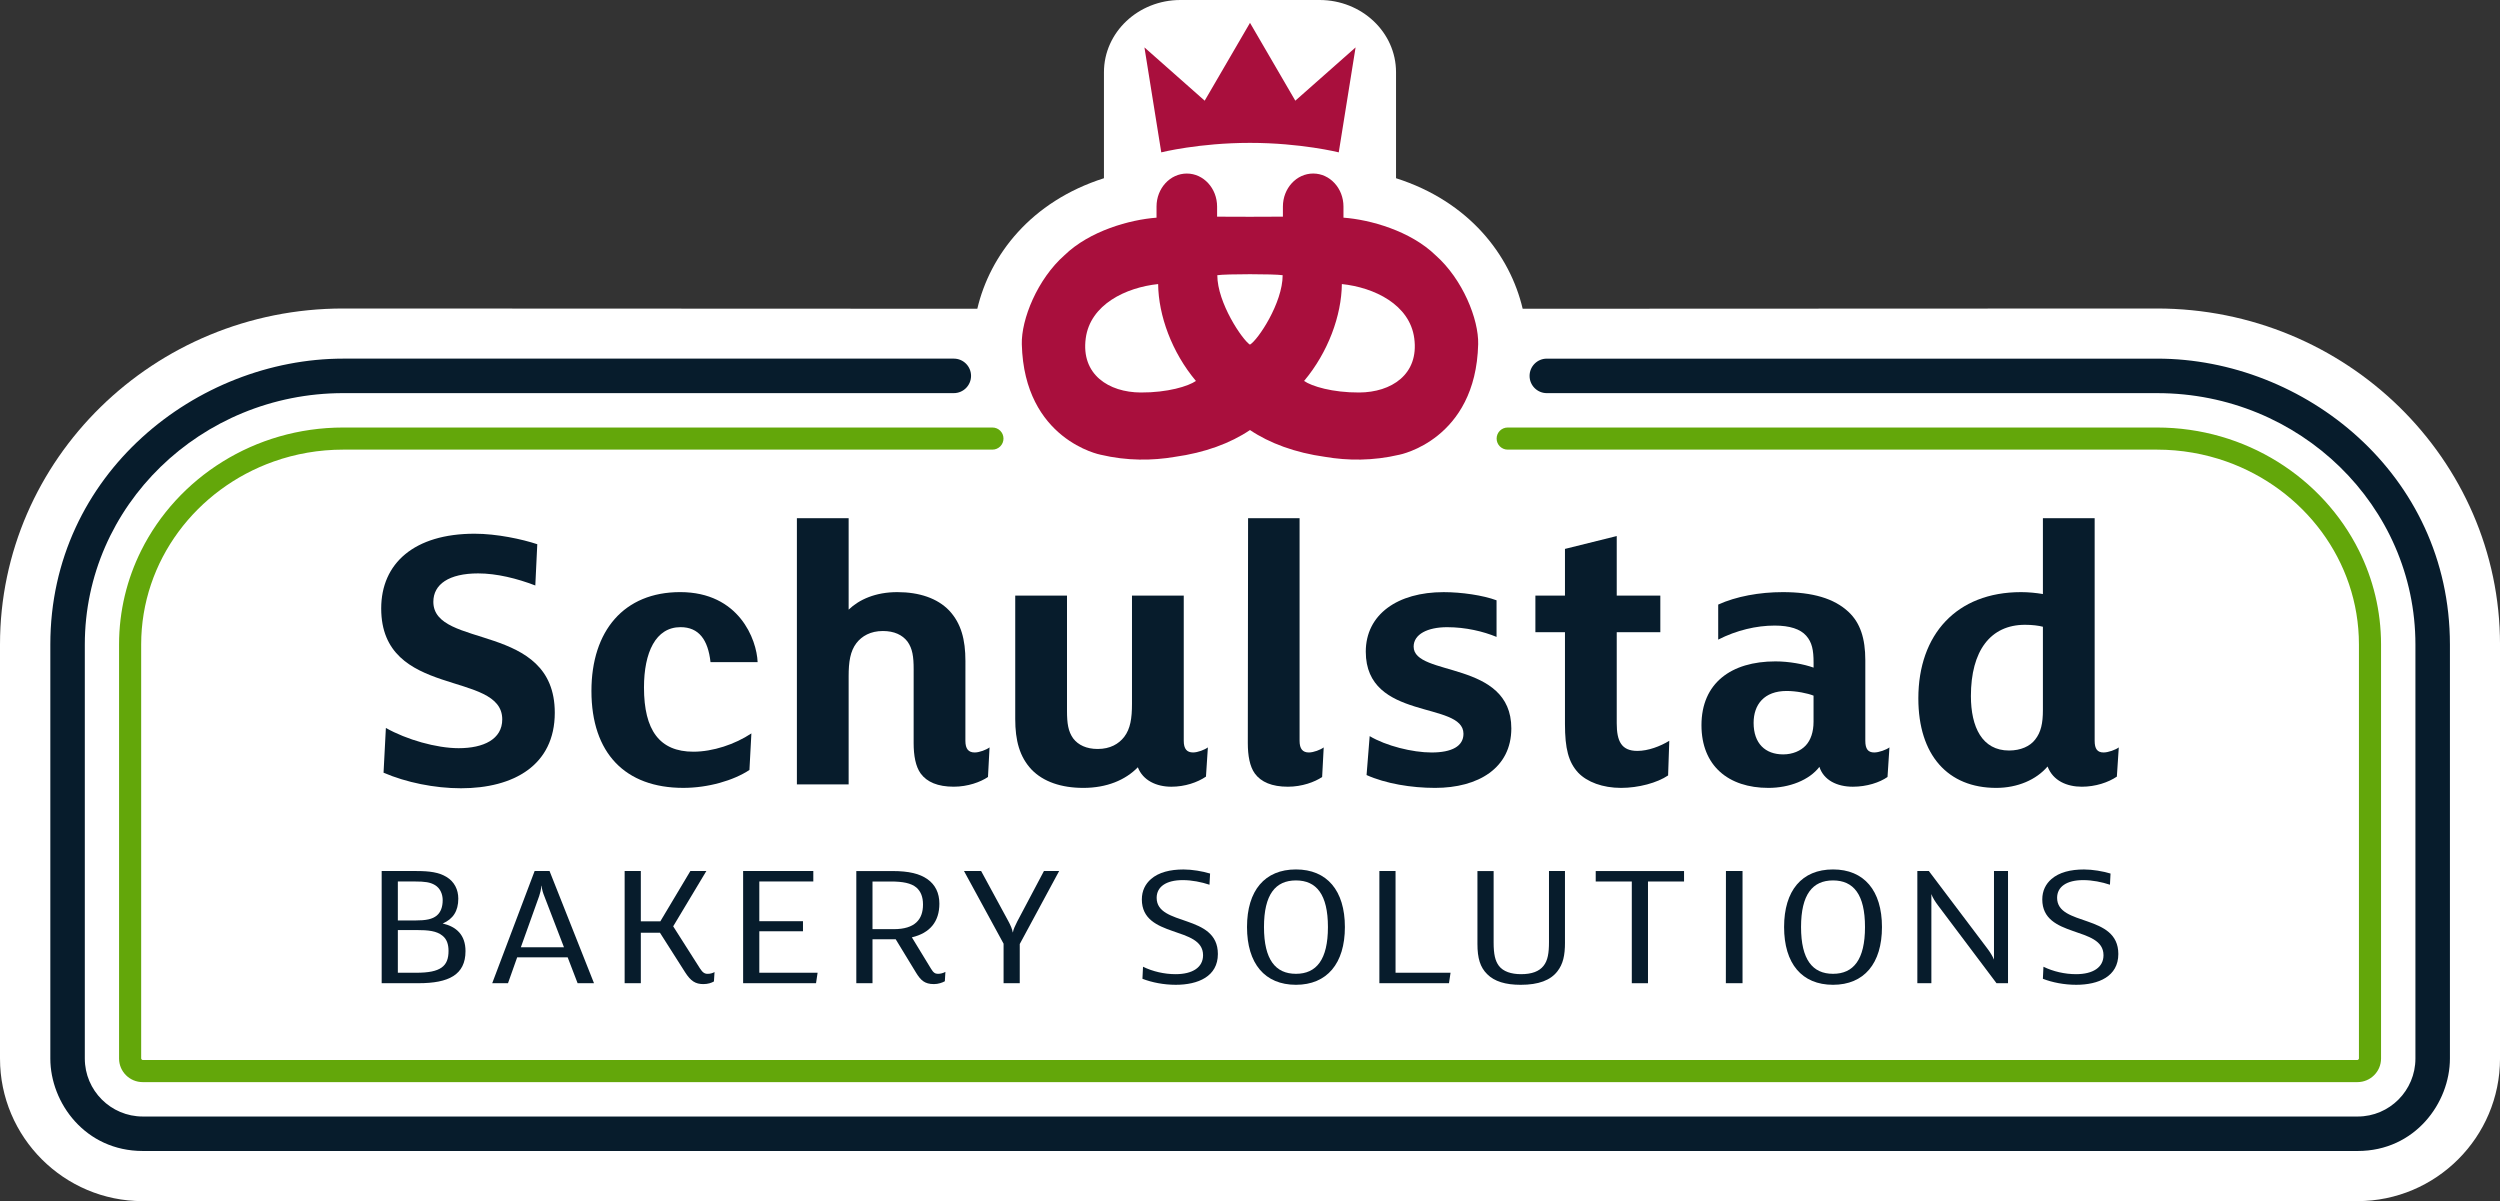 <svg version="1.1" xmlns="http://www.w3.org/2000/svg" xmlns:xlink="http://www.w3.org/1999/xlink" x="0px" y="0px" width="160px" height="76.872px" viewBox="0 0 160 76.872" style="enable-background:new 0 0 160 76.872;" xml:space="preserve">
    <rect x="0" y="0" width="160" height="76.872" fill="#333333" stroke="none"/>
    <g>
        <path style="fill:#FFFFFF;" d="M138.038,19.744l-40.587,0.016c-0.807-3.437-3.427-6.862-8.105-8.354V4.621
            C89.346,2.068,87.154,0,84.453,0h-8.907c-2.7,0-4.893,2.068-4.893,4.621v6.785c-4.678,1.492-7.298,4.916-8.105,8.354l-40.587-0.016
            C9.852,19.744,0,29.391,0,41.248v26.498c0,5.033,4.094,9.126,9.127,9.126h141.747c5.032,0,9.127-4.094,9.127-9.126V41.248
            C160,29.391,150.148,19.744,138.038,19.744z"/>
        <path style="fill:#63A70A;" d="M150.971,35.233c-2.321-4.654-7.244-7.872-12.929-7.872h-0.001H96.525h-0.034
            c-0.391,0-0.707,0.317-0.707,0.707c0,0.391,0.316,0.708,0.707,0.708h0.034h41.516c1.56,0,3.056,0.268,4.442,0.758
            c4.949,1.751,8.489,6.341,8.489,11.714v26.498c0,0.028-0.021,0.054-0.047,0.072c-0.015,0.01-0.031,0.022-0.046,0.022H9.13
            c-0.016,0-0.032-0.012-0.047-0.022c-0.026-0.019-0.048-0.044-0.048-0.072V41.248c0-5.373,3.54-9.963,8.489-11.714
            c1.386-0.491,2.882-0.758,4.442-0.758h41.516h0.034c0.391,0,0.707-0.317,0.707-0.708c0-0.391-0.316-0.707-0.707-0.707h-0.034
            H21.966h-0.001c-5.685,0-10.609,3.218-12.928,7.872c-0.908,1.821-1.417,3.862-1.417,6.015v26.498c0,0.832,0.677,1.509,1.509,1.509
            H9.13h141.748l0,0c0.832,0,1.509-0.677,1.509-1.509V41.248C152.387,39.095,151.877,37.054,150.971,35.233z"/>
        <path style="fill:#071C2C;" d="M138.069,22.953h-0.001H99.029h-0.033c-0.61,0-1.103,0.494-1.103,1.104
            c0,0.61,0.494,1.104,1.103,1.104h0.033h39.039c9.123,0,16.519,7.217,16.519,16.088v26.498c0,2.046-1.656,3.71-3.691,3.71h-0.008
            H9.138c-2.046,0-3.71-1.664-3.71-3.71V41.248c0-8.87,7.423-16.088,16.546-16.088H61.01h0.033c0.61,0,1.104-0.494,1.104-1.104
            c0-0.61-0.494-1.104-1.104-1.104H61.01H21.975h-0.001c-9.355,0-18.753,7.357-18.753,18.295c0,25.493,0,25.493,0,26.498
            c0,2.84,2.237,5.918,5.917,5.918h0.001h141.749h0.001h0.007l0,0c3.663,0,5.899-3.078,5.899-5.918c0-1.005,0-1.005,0-26.498
            C156.794,30.31,147.424,22.953,138.069,22.953z"/>
        <g>
            <path style="fill:#A90F3D;" d="M91.872,16.332c-1.61-1.559-4.177-2.274-5.89-2.402v-0.711c0-1.167-0.868-2.113-1.937-2.113h-0.001
                h-0.001c-1.069,0-1.937,0.945-1.937,2.113v0.647L80,13.874l-2.106-0.007v-0.647c0-1.167-0.868-2.113-1.937-2.113h-0.001h-0.001
                c-1.069,0-1.937,0.945-1.937,2.113v0.711c-1.713,0.128-4.279,0.843-5.89,2.402c-1.732,1.527-2.773,4.101-2.732,5.7
                c0.154,6.129,5.041,7.069,5.041,7.069c0.853,0.201,1.68,0.297,2.474,0.311c0.795,0.015,1.557-0.051,2.281-0.174
                c1.917-0.267,3.552-0.87,4.807-1.716H80c1.255,0.845,2.889,1.449,4.807,1.716c0.724,0.123,1.487,0.189,2.281,0.174
                c0.794-0.015,1.621-0.111,2.474-0.311c0,0,4.888-0.94,5.041-7.069C94.645,20.432,93.604,17.859,91.872,16.332z M73.008,25.12
                c-2.049-0.011-3.831-1.149-3.521-3.467c0.287-2.165,2.566-3.256,4.634-3.473c0.02,2.012,0.878,4.368,2.418,6.201
                C76.058,24.718,74.726,25.129,73.008,25.12z M79.996,22.058c-0.485-0.308-2.088-2.675-2.088-4.445
                c0.539-0.085,3.642-0.085,4.182,0C82.09,19.383,80.514,21.755,79.996,22.058z M86.992,25.12c-1.718,0.009-3.05-0.402-3.531-0.739
                c1.54-1.834,2.397-4.189,2.418-6.201c2.068,0.217,4.347,1.308,4.634,3.473C90.823,23.971,89.041,25.109,86.992,25.12z"/>
            <path style="fill:#A90F3D;" d="M80,9.144c3.262,0,5.68,0.607,5.68,0.607l1.077-6.717L82.9,6.444L80,1.462l-2.9,4.982l-3.856-3.41
                l1.077,6.717C74.32,9.751,76.738,9.144,80,9.144L80,9.144z"/>
        </g>
        <g>
            <g>
                <path style="fill:#071C2C;" d="M29.504,50.449c-1.694,0-3.512-0.374-4.957-0.996l0.149-2.864c1.32,0.747,3.238,1.295,4.658,1.295
                    c1.594,0,2.79-0.572,2.79-1.844c0-3.163-7.747-1.295-7.747-7.099c0-2.89,2.117-4.783,5.978-4.783c1.42,0,3.039,0.348,4.011,0.672
                    l-0.126,2.641c-1.171-0.449-2.466-0.773-3.661-0.773c-1.869,0-2.865,0.698-2.865,1.818c0,3.039,7.772,1.271,7.772,7.099
                    C35.506,48.98,32.866,50.449,29.504,50.449z"/>
                <path style="fill:#071C2C;" d="M45.473,42.378c-0.157-1.433-0.747-2.24-1.918-2.24c-1.594,0-2.34,1.618-2.34,3.86
                    c0,2.74,0.996,4.111,3.163,4.111c1.246,0,2.666-0.474,3.711-1.171l-0.125,2.34c-1.02,0.674-2.64,1.146-4.234,1.146
                    c-3.711,0-5.878-2.217-5.878-6.202c0-3.862,2.092-6.327,5.679-6.327c3.769,0,4.9,3.031,4.957,4.483H45.473z"/>
                <path style="fill:#071C2C;" d="M77.182,49.703c-0.548,0.372-1.345,0.647-2.218,0.647c-0.946,0-1.818-0.398-2.142-1.245
                    c-0.798,0.821-1.993,1.32-3.488,1.32c-1.42,0-2.566-0.399-3.313-1.171c-0.772-0.822-1.046-1.868-1.046-3.238v-7.898h3.313v7.374
                    c0,0.797,0.074,1.32,0.397,1.768c0.324,0.423,0.847,0.674,1.57,0.674c0.798,0,1.345-0.324,1.694-0.773
                    c0.398-0.523,0.498-1.196,0.498-2.118v-6.925h3.313v9.292c0,0.523,0.2,0.747,0.598,0.747c0.299,0,0.747-0.174,0.946-0.324
                    L77.182,49.703z"/>
                <path style="fill:#071C2C;" d="M84.617,49.727c-0.473,0.324-1.296,0.623-2.192,0.623c-1.02,0-1.718-0.299-2.117-0.847
                    c-0.324-0.448-0.448-1.145-0.448-1.942l0.017-14.398h3.296v14.248c0,0.523,0.2,0.747,0.598,0.747
                    c0.298,0,0.747-0.174,0.946-0.324L84.617,49.727z"/>
                <path style="fill:#071C2C;" d="M91.843,50.425c-1.519,0-3.163-0.274-4.383-0.822l0.199-2.491c1.046,0.624,2.74,1.047,3.96,1.047
                    c1.296,0,2.043-0.399,2.043-1.196c0-2.117-6.252-0.797-6.252-5.255c0-2.392,2.042-3.811,4.981-3.811
                    c1.145,0,2.516,0.199,3.388,0.523v2.342c-0.847-0.35-1.968-0.622-3.163-0.622c-1.246,0-2.143,0.448-2.143,1.245
                    c0,1.944,6.252,0.847,6.252,5.231C96.725,49.155,94.608,50.425,91.843,50.425z"/>
                <path style="fill:#071C2C;" d="M106.759,49.628c-0.697,0.473-1.893,0.797-3.014,0.797c-1.171,0-2.167-0.374-2.74-0.972
                    c-0.623-0.672-0.847-1.545-0.847-3.113V40.46h-1.893v-2.342h1.893v-2.988l3.313-0.823v3.811h2.79v2.342h-2.79v5.83
                    c0,1.145,0.299,1.768,1.32,1.768c0.698,0,1.471-0.298,2.043-0.647L106.759,49.628z"/>
                <path style="fill:#071C2C;" d="M120.801,49.727c-0.498,0.348-1.32,0.623-2.217,0.623c-1.021,0-1.869-0.423-2.142-1.271
                    c-0.648,0.848-1.918,1.346-3.264,1.346c-2.564,0-4.284-1.42-4.284-4.011c0-2.69,1.893-4.085,4.734-4.085
                    c0.871,0,1.818,0.175,2.441,0.399v-0.324c0-0.797-0.099-1.296-0.473-1.719c-0.374-0.423-1.046-0.648-2.019-0.648
                    c-1.171,0-2.441,0.3-3.612,0.898v-2.242c1.145-0.523,2.64-0.797,4.135-0.797c1.893,0,3.287,0.398,4.21,1.27
                    c0.746,0.698,1.07,1.694,1.07,3.089v5.156c0,0.523,0.174,0.747,0.573,0.747c0.299,0,0.772-0.174,0.971-0.324L120.801,49.727z
                     M116.068,44.521c-0.374-0.15-1.096-0.299-1.72-0.299c-1.444,0-2.117,0.871-2.117,2.042c0,1.32,0.747,2.017,1.893,2.017
                    c0.598,0,1.121-0.224,1.445-0.572c0.323-0.348,0.498-0.872,0.498-1.519V44.521z"/>
                <path style="fill:#071C2C;" d="M135.479,49.703c-0.548,0.372-1.37,0.647-2.242,0.647c-0.946,0-1.843-0.374-2.192-1.295
                    c-0.722,0.847-1.918,1.37-3.289,1.37c-3.089,0-4.982-2.092-4.982-5.729c0-4.085,2.442-6.8,6.576-6.8
                    c0.474,0,0.972,0.05,1.396,0.123v-4.856h3.312v14.248c0,0.523,0.175,0.747,0.573,0.747c0.3,0,0.773-0.174,0.971-0.324
                    L135.479,49.703z M130.746,40.112c-0.274-0.075-0.698-0.125-1.146-0.125c-2.217,0-3.462,1.669-3.462,4.559
                    c0,1.992,0.722,3.487,2.441,3.487c0.747,0,1.345-0.274,1.669-0.698c0.374-0.473,0.498-1.046,0.498-1.893V40.112z"/>
                <path style="fill:#071C2C;" d="M62.384,48.158c-0.399,0-0.599-0.224-0.599-0.747l0.002-5.106c0-1.37-0.274-2.417-1.046-3.238
                    c-0.747-0.773-1.894-1.171-3.313-1.171c-1.396,0-2.441,0.473-3.115,1.121v-5.854h-3.312V50.2h3.312v-6.925
                    c0-0.921,0.101-1.595,0.499-2.118c0.349-0.448,0.897-0.772,1.694-0.772c0.723,0,1.246,0.249,1.57,0.672
                    c0.324,0.449,0.398,0.972,0.398,1.769l-0.001,4.734c0,0.797,0.125,1.494,0.449,1.942c0.398,0.548,1.096,0.847,2.117,0.847
                    c0.897,0,1.719-0.299,2.192-0.623l0.1-1.893C63.131,47.984,62.682,48.158,62.384,48.158z"/>
            </g>
            <g>
                <path style="fill:#071C2C;" d="M26.798,62.925h-2.371v-7.179h2.234c0.824,0,1.422,0.08,1.909,0.374
                    c0.512,0.306,0.761,0.817,0.761,1.395c0,0.794-0.337,1.304-0.999,1.588c0.873,0.204,1.46,0.726,1.46,1.769
                    C29.793,62.392,28.707,62.925,26.798,62.925z M27.833,56.642c-0.3-0.181-0.649-0.227-1.272-0.227h-1.099v2.495h1.111
                    c0.686,0,1.098-0.079,1.385-0.318c0.249-0.215,0.374-0.544,0.374-0.986C28.332,57.243,28.183,56.847,27.833,56.642z
                     M28.32,59.886c-0.374-0.306-0.898-0.363-1.672-0.363h-1.186v2.733h1.161c0.811,0,1.31-0.102,1.634-0.329
                    c0.325-0.227,0.449-0.578,0.449-1.066C28.707,60.442,28.595,60.102,28.32,59.886z"/>
                <path style="fill:#071C2C;" d="M38.016,62.925h-1.049l-0.636-1.656h-3.232l-0.587,1.656h-1.01l2.714-7.179h0.955L38.016,62.925z
                     M36.093,60.623l-1.26-3.278c-0.062-0.147-0.15-0.408-0.175-0.658h-0.013c-0.012,0.249-0.087,0.51-0.137,0.658l-1.173,3.278
                    H36.093z"/>
                <path style="fill:#071C2C;" d="M45.692,62.812c-0.15,0.091-0.387,0.17-0.674,0.17c-0.512,0-0.811-0.193-1.173-0.76l-1.609-2.529
                    h-1.223v3.232h-1.036v-7.179h1.036v3.221h1.248l1.922-3.221h1.023l-2.122,3.539l1.71,2.688c0.175,0.272,0.3,0.352,0.499,0.352
                    c0.163,0,0.324-0.045,0.437-0.114L45.692,62.812z"/>
                <path style="fill:#071C2C;" d="M52.326,62.256l-0.1,0.669H47.56v-7.179h4.492v0.669h-3.456v2.54h2.795v0.646h-2.795v2.654H52.326
                    z"/>
                <path style="fill:#071C2C;" d="M60.47,62.8c-0.162,0.091-0.424,0.182-0.699,0.182c-0.599,0-0.848-0.249-1.148-0.737l-1.298-2.132
                    h-1.485v2.813h-1.036v-7.179h2.309c1.06,0,1.746,0.17,2.246,0.522c0.499,0.352,0.761,0.884,0.761,1.565
                    c0,1.145-0.599,1.882-1.76,2.155l1.223,2.007c0.149,0.25,0.262,0.329,0.449,0.329c0.15,0,0.337-0.045,0.474-0.125L60.47,62.8z
                     M58.648,56.801c-0.337-0.283-0.873-0.385-1.635-0.385h-1.173v3.05h1.36c1.36,0,1.872-0.624,1.872-1.576
                    C59.073,57.391,58.923,57.04,58.648,56.801z"/>
                <path style="fill:#071C2C;" d="M67.785,55.746l-2.521,4.672v2.507h-1.035v-2.529l-2.533-4.65h1.097l1.735,3.198
                    c0.15,0.272,0.262,0.545,0.287,0.726h0.012c0.025-0.181,0.137-0.419,0.275-0.692l1.71-3.232H67.785z"/>
                <path style="fill:#071C2C;" d="M75.25,63.027c-0.761,0-1.522-0.147-2.134-0.385l0.037-0.771c0.624,0.306,1.373,0.476,2.084,0.476
                    c1.098,0,1.759-0.442,1.759-1.213c0-1.894-3.918-1.055-3.918-3.572c0-0.556,0.225-0.987,0.586-1.304
                    c0.499-0.431,1.223-0.612,2.084-0.612c0.549,0,1.21,0.113,1.697,0.261l-0.038,0.715c-0.511-0.17-1.123-0.295-1.709-0.295
                    c-1.073,0-1.672,0.431-1.672,1.134c0,1.849,3.918,0.998,3.918,3.595C77.945,62.495,76.672,63.027,75.25,63.027z"/>
                <path style="fill:#071C2C;" d="M82.941,63.027c-1.996,0-3.132-1.361-3.132-3.697c0-2.336,1.135-3.686,3.132-3.686
                    c1.984,0,3.132,1.349,3.132,3.686C86.073,61.666,84.925,63.027,82.941,63.027z M82.941,56.347c-1.311,0-2.046,0.896-2.046,2.983
                    c0,2.087,0.736,2.994,2.046,2.994c1.31,0,2.047-0.907,2.047-2.994C84.987,57.243,84.251,56.347,82.941,56.347z"/>
                <path style="fill:#071C2C;" d="M92.835,62.256l-0.1,0.669h-4.455v-7.179h1.035v6.51H92.835z"/>
                <path style="fill:#071C2C;" d="M100.159,60.317c0,0.839-0.125,1.384-0.487,1.849c-0.437,0.567-1.198,0.862-2.346,0.862
                    c-0.973,0-1.685-0.216-2.146-0.681c-0.449-0.442-0.624-1.02-0.624-1.939v-4.661h1.036v4.57c0,0.76,0.1,1.18,0.337,1.497
                    c0.275,0.363,0.786,0.533,1.422,0.533c0.686,0,1.16-0.181,1.435-0.533c0.274-0.34,0.349-0.828,0.349-1.52v-4.548h1.023V60.317z"
                    />
                <path style="fill:#071C2C;" d="M107.78,56.416h-2.309v6.51h-1.036v-6.51h-2.309v-0.669h5.653V56.416z"/>
                <path style="fill:#071C2C;" d="M111.522,62.925h-1.067l0.005-7.179h1.062V62.925z"/>
                <path style="fill:#071C2C;" d="M117.314,63.027c-1.997,0-3.132-1.361-3.132-3.697c0-2.336,1.136-3.686,3.132-3.686
                    c1.984,0,3.132,1.349,3.132,3.686C120.446,61.666,119.298,63.027,117.314,63.027z M117.314,56.347
                    c-1.31,0-2.047,0.896-2.047,2.983c0,2.087,0.736,2.994,2.047,2.994c1.31,0,2.046-0.907,2.046-2.994
                    C119.361,57.243,118.624,56.347,117.314,56.347z"/>
                <path style="fill:#071C2C;" d="M128.512,62.925h-0.736l-3.744-4.979c-0.162-0.216-0.349-0.499-0.424-0.726v5.704h-0.898v-7.179
                    h0.736l3.732,4.945c0.199,0.261,0.362,0.533,0.437,0.726v-5.671h0.898V62.925z"/>
                <path style="fill:#071C2C;" d="M132.878,63.027c-0.761,0-1.522-0.147-2.134-0.385l0.037-0.771
                    c0.624,0.306,1.373,0.476,2.084,0.476c1.099,0,1.759-0.442,1.759-1.213c0-1.894-3.918-1.055-3.918-3.572
                    c0-0.556,0.224-0.987,0.587-1.304c0.499-0.431,1.223-0.612,2.084-0.612c0.55,0,1.21,0.113,1.697,0.261l-0.037,0.715
                    c-0.511-0.17-1.123-0.295-1.71-0.295c-1.073,0-1.672,0.431-1.672,1.134c0,1.849,3.918,0.998,3.918,3.595
                    C135.573,62.495,134.3,63.027,132.878,63.027z"/>
            </g>
        </g>
    </g>
</svg>